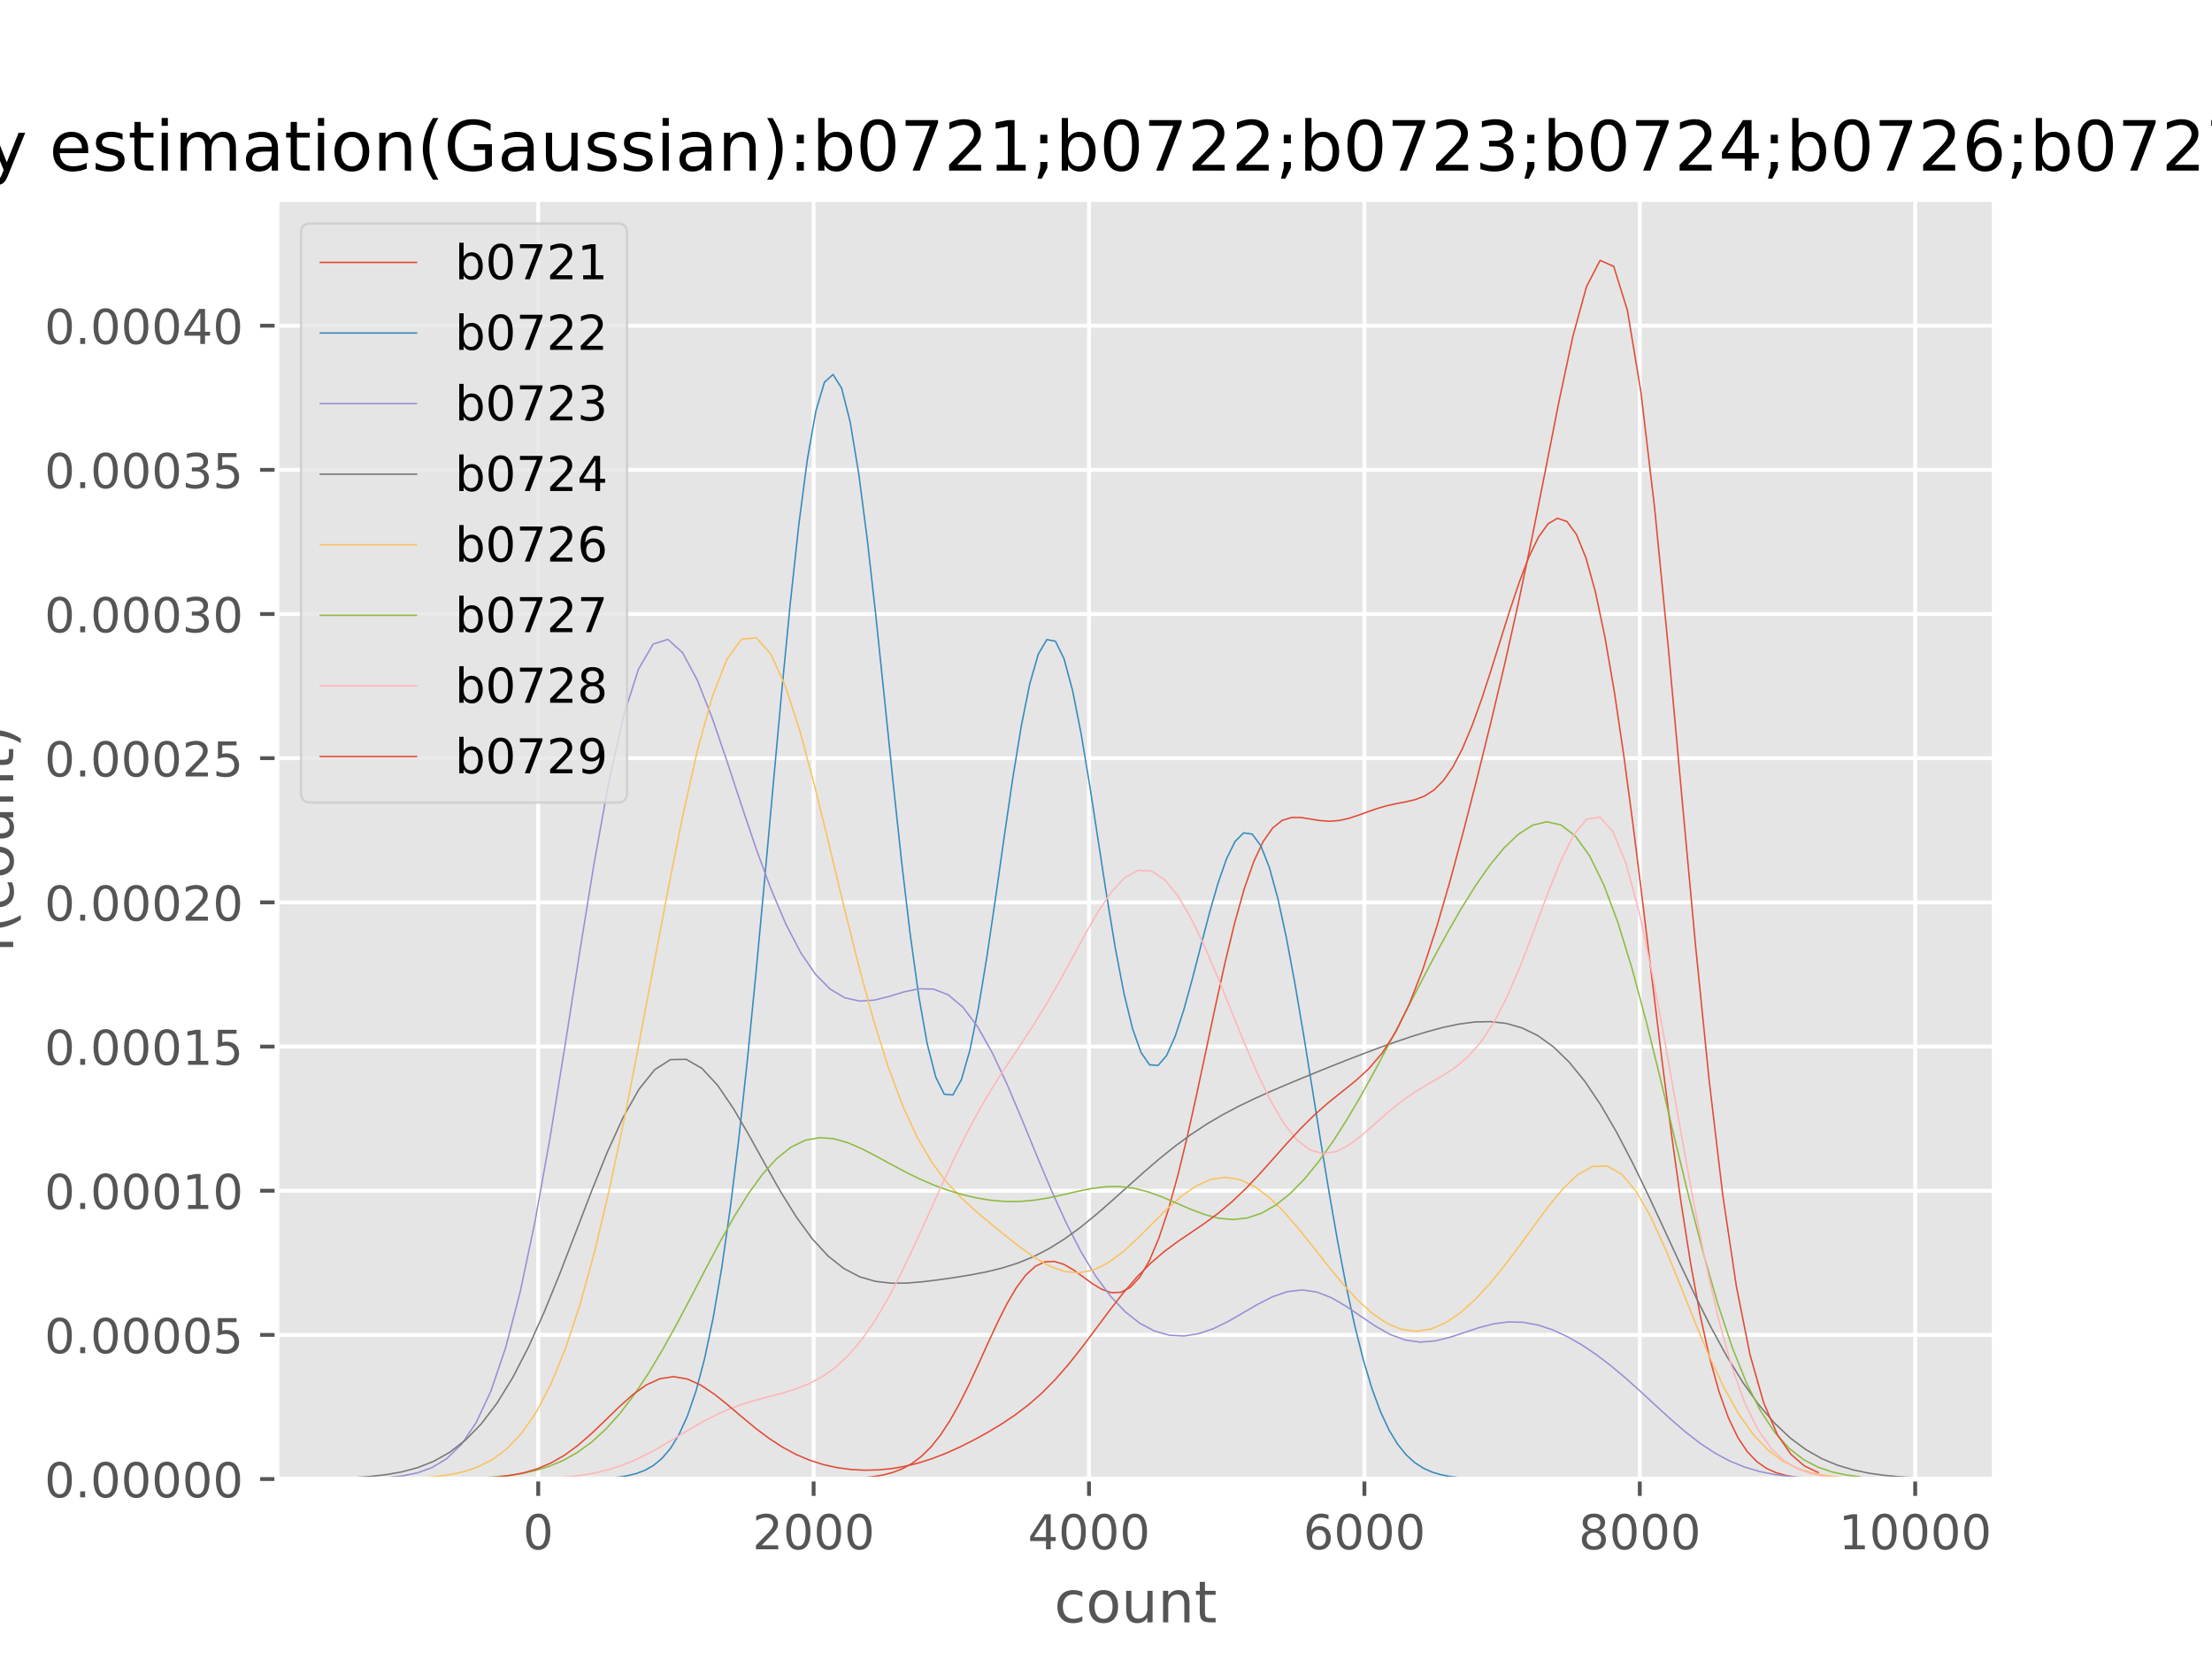 <?xml version="1.0" encoding="utf-8" standalone="no"?>
<!DOCTYPE svg PUBLIC "-//W3C//DTD SVG 1.1//EN"
  "http://www.w3.org/Graphics/SVG/1.1/DTD/svg11.dtd">
<!-- Created with matplotlib (http://matplotlib.org/) -->
<svg height="345pt" version="1.1" viewBox="0 0 460 345" width="460pt" xmlns="http://www.w3.org/2000/svg" xmlns:xlink="http://www.w3.org/1999/xlink">
 <defs>
  <style type="text/css">
*{stroke-linecap:butt;stroke-linejoin:round;}
  </style>
 </defs>
 <g id="figure_1">
  <g id="patch_1">
   <path d="M 0 345.6 
L 460.8 345.6 
L 460.8 0 
L 0 0 
z
" style="fill:#ffffff;"/>
  </g>
  <g id="axes_1">
   <g id="patch_2">
    <path d="M 57.6 307.584 
L 414.72 307.584 
L 414.72 41.472 
L 57.6 41.472 
z
" style="fill:#e5e5e5;"/>
   </g>
   <g id="matplotlib.axis_1">
    <g id="xtick_1">
     <g id="line2d_1">
      <path clip-path="url(#p535e166a46)" d="M 111.928 307.584 
L 111.928 41.472 
" style="fill:none;stroke:#ffffff;stroke-linecap:square;stroke-width:0.8;"/>
     </g>
     <g id="line2d_2">
      <defs>
       <path d="M 0 0 
L 0 3.5 
" id="m0741ffafef" style="stroke:#555555;stroke-width:0.8;"/>
      </defs>
      <g>
       <use style="fill:#555555;stroke:#555555;stroke-width:0.8;" x="111.928" xlink:href="#m0741ffafef" y="307.584"/>
      </g>
     </g>
     <g id="text_1">
      <!-- 0 -->
      <defs>
       <path d="M 31.781 66.406 
Q 24.172 66.406 20.328 58.906 
Q 16.5 51.422 16.5 36.375 
Q 16.5 21.391 20.328 13.891 
Q 24.172 6.391 31.781 6.391 
Q 39.453 6.391 43.281 13.891 
Q 47.125 21.391 47.125 36.375 
Q 47.125 51.422 43.281 58.906 
Q 39.453 66.406 31.781 66.406 
z
M 31.781 74.219 
Q 44.047 74.219 50.516 64.516 
Q 56.984 54.828 56.984 36.375 
Q 56.984 17.969 50.516 8.266 
Q 44.047 -1.422 31.781 -1.422 
Q 19.531 -1.422 13.062 8.266 
Q 6.594 17.969 6.594 36.375 
Q 6.594 54.828 13.062 64.516 
Q 19.531 74.219 31.781 74.219 
z
" id="DejaVuSans-30"/>
      </defs>
      <g style="fill:#555555;" transform="translate(108.747 322.182)scale(0.1 -0.1)">
       <use xlink:href="#DejaVuSans-30"/>
      </g>
     </g>
    </g>
    <g id="xtick_2">
     <g id="line2d_3">
      <path clip-path="url(#p535e166a46)" d="M 169.198 307.584 
L 169.198 41.472 
" style="fill:none;stroke:#ffffff;stroke-linecap:square;stroke-width:0.8;"/>
     </g>
     <g id="line2d_4">
      <g>
       <use style="fill:#555555;stroke:#555555;stroke-width:0.8;" x="169.198" xlink:href="#m0741ffafef" y="307.584"/>
      </g>
     </g>
     <g id="text_2">
      <!-- 2000 -->
      <defs>
       <path d="M 19.188 8.297 
L 53.609 8.297 
L 53.609 0 
L 7.328 0 
L 7.328 8.297 
Q 12.938 14.109 22.625 23.891 
Q 32.328 33.688 34.812 36.531 
Q 39.547 41.844 41.422 45.531 
Q 43.312 49.219 43.312 52.781 
Q 43.312 58.594 39.234 62.25 
Q 35.156 65.922 28.609 65.922 
Q 23.969 65.922 18.812 64.312 
Q 13.672 62.703 7.812 59.422 
L 7.812 69.391 
Q 13.766 71.781 18.938 73 
Q 24.125 74.219 28.422 74.219 
Q 39.75 74.219 46.484 68.547 
Q 53.219 62.891 53.219 53.422 
Q 53.219 48.922 51.531 44.891 
Q 49.859 40.875 45.406 35.406 
Q 44.188 33.984 37.641 27.219 
Q 31.109 20.453 19.188 8.297 
z
" id="DejaVuSans-32"/>
      </defs>
      <g style="fill:#555555;" transform="translate(156.473 322.182)scale(0.1 -0.1)">
       <use xlink:href="#DejaVuSans-32"/>
       <use x="63.623" xlink:href="#DejaVuSans-30"/>
       <use x="127.246" xlink:href="#DejaVuSans-30"/>
       <use x="190.869" xlink:href="#DejaVuSans-30"/>
      </g>
     </g>
    </g>
    <g id="xtick_3">
     <g id="line2d_5">
      <path clip-path="url(#p535e166a46)" d="M 226.467 307.584 
L 226.467 41.472 
" style="fill:none;stroke:#ffffff;stroke-linecap:square;stroke-width:0.8;"/>
     </g>
     <g id="line2d_6">
      <g>
       <use style="fill:#555555;stroke:#555555;stroke-width:0.8;" x="226.467" xlink:href="#m0741ffafef" y="307.584"/>
      </g>
     </g>
     <g id="text_3">
      <!-- 4000 -->
      <defs>
       <path d="M 37.797 64.312 
L 12.891 25.391 
L 37.797 25.391 
z
M 35.203 72.906 
L 47.609 72.906 
L 47.609 25.391 
L 58.016 25.391 
L 58.016 17.188 
L 47.609 17.188 
L 47.609 0 
L 37.797 0 
L 37.797 17.188 
L 4.891 17.188 
L 4.891 26.703 
z
" id="DejaVuSans-34"/>
      </defs>
      <g style="fill:#555555;" transform="translate(213.742 322.182)scale(0.1 -0.1)">
       <use xlink:href="#DejaVuSans-34"/>
       <use x="63.623" xlink:href="#DejaVuSans-30"/>
       <use x="127.246" xlink:href="#DejaVuSans-30"/>
       <use x="190.869" xlink:href="#DejaVuSans-30"/>
      </g>
     </g>
    </g>
    <g id="xtick_4">
     <g id="line2d_7">
      <path clip-path="url(#p535e166a46)" d="M 283.737 307.584 
L 283.737 41.472 
" style="fill:none;stroke:#ffffff;stroke-linecap:square;stroke-width:0.8;"/>
     </g>
     <g id="line2d_8">
      <g>
       <use style="fill:#555555;stroke:#555555;stroke-width:0.8;" x="283.737" xlink:href="#m0741ffafef" y="307.584"/>
      </g>
     </g>
     <g id="text_4">
      <!-- 6000 -->
      <defs>
       <path d="M 33.016 40.375 
Q 26.375 40.375 22.484 35.828 
Q 18.609 31.297 18.609 23.391 
Q 18.609 15.531 22.484 10.953 
Q 26.375 6.391 33.016 6.391 
Q 39.656 6.391 43.531 10.953 
Q 47.406 15.531 47.406 23.391 
Q 47.406 31.297 43.531 35.828 
Q 39.656 40.375 33.016 40.375 
z
M 52.594 71.297 
L 52.594 62.312 
Q 48.875 64.062 45.094 64.984 
Q 41.312 65.922 37.594 65.922 
Q 27.828 65.922 22.672 59.328 
Q 17.531 52.734 16.797 39.406 
Q 19.672 43.656 24.016 45.922 
Q 28.375 48.188 33.594 48.188 
Q 44.578 48.188 50.953 41.516 
Q 57.328 34.859 57.328 23.391 
Q 57.328 12.156 50.688 5.359 
Q 44.047 -1.422 33.016 -1.422 
Q 20.359 -1.422 13.672 8.266 
Q 6.984 17.969 6.984 36.375 
Q 6.984 53.656 15.188 63.938 
Q 23.391 74.219 37.203 74.219 
Q 40.922 74.219 44.703 73.484 
Q 48.484 72.75 52.594 71.297 
z
" id="DejaVuSans-36"/>
      </defs>
      <g style="fill:#555555;" transform="translate(271.012 322.182)scale(0.1 -0.1)">
       <use xlink:href="#DejaVuSans-36"/>
       <use x="63.623" xlink:href="#DejaVuSans-30"/>
       <use x="127.246" xlink:href="#DejaVuSans-30"/>
       <use x="190.869" xlink:href="#DejaVuSans-30"/>
      </g>
     </g>
    </g>
    <g id="xtick_5">
     <g id="line2d_9">
      <path clip-path="url(#p535e166a46)" d="M 341.006 307.584 
L 341.006 41.472 
" style="fill:none;stroke:#ffffff;stroke-linecap:square;stroke-width:0.8;"/>
     </g>
     <g id="line2d_10">
      <g>
       <use style="fill:#555555;stroke:#555555;stroke-width:0.8;" x="341.006" xlink:href="#m0741ffafef" y="307.584"/>
      </g>
     </g>
     <g id="text_5">
      <!-- 8000 -->
      <defs>
       <path d="M 31.781 34.625 
Q 24.75 34.625 20.719 30.859 
Q 16.703 27.094 16.703 20.516 
Q 16.703 13.922 20.719 10.156 
Q 24.75 6.391 31.781 6.391 
Q 38.812 6.391 42.859 10.172 
Q 46.922 13.969 46.922 20.516 
Q 46.922 27.094 42.891 30.859 
Q 38.875 34.625 31.781 34.625 
z
M 21.922 38.812 
Q 15.578 40.375 12.031 44.719 
Q 8.5 49.078 8.5 55.328 
Q 8.5 64.062 14.719 69.141 
Q 20.953 74.219 31.781 74.219 
Q 42.672 74.219 48.875 69.141 
Q 55.078 64.062 55.078 55.328 
Q 55.078 49.078 51.531 44.719 
Q 48 40.375 41.703 38.812 
Q 48.828 37.156 52.797 32.312 
Q 56.781 27.484 56.781 20.516 
Q 56.781 9.906 50.312 4.234 
Q 43.844 -1.422 31.781 -1.422 
Q 19.734 -1.422 13.25 4.234 
Q 6.781 9.906 6.781 20.516 
Q 6.781 27.484 10.781 32.312 
Q 14.797 37.156 21.922 38.812 
z
M 18.312 54.391 
Q 18.312 48.734 21.844 45.562 
Q 25.391 42.391 31.781 42.391 
Q 38.141 42.391 41.719 45.562 
Q 45.312 48.734 45.312 54.391 
Q 45.312 60.062 41.719 63.234 
Q 38.141 66.406 31.781 66.406 
Q 25.391 66.406 21.844 63.234 
Q 18.312 60.062 18.312 54.391 
z
" id="DejaVuSans-38"/>
      </defs>
      <g style="fill:#555555;" transform="translate(328.281 322.182)scale(0.1 -0.1)">
       <use xlink:href="#DejaVuSans-38"/>
       <use x="63.623" xlink:href="#DejaVuSans-30"/>
       <use x="127.246" xlink:href="#DejaVuSans-30"/>
       <use x="190.869" xlink:href="#DejaVuSans-30"/>
      </g>
     </g>
    </g>
    <g id="xtick_6">
     <g id="line2d_11">
      <path clip-path="url(#p535e166a46)" d="M 398.276 307.584 
L 398.276 41.472 
" style="fill:none;stroke:#ffffff;stroke-linecap:square;stroke-width:0.8;"/>
     </g>
     <g id="line2d_12">
      <g>
       <use style="fill:#555555;stroke:#555555;stroke-width:0.8;" x="398.276" xlink:href="#m0741ffafef" y="307.584"/>
      </g>
     </g>
     <g id="text_6">
      <!-- 10000 -->
      <defs>
       <path d="M 12.406 8.297 
L 28.516 8.297 
L 28.516 63.922 
L 10.984 60.406 
L 10.984 69.391 
L 28.422 72.906 
L 38.281 72.906 
L 38.281 8.297 
L 54.391 8.297 
L 54.391 0 
L 12.406 0 
z
" id="DejaVuSans-31"/>
      </defs>
      <g style="fill:#555555;" transform="translate(382.37 322.182)scale(0.1 -0.1)">
       <use xlink:href="#DejaVuSans-31"/>
       <use x="63.623" xlink:href="#DejaVuSans-30"/>
       <use x="127.246" xlink:href="#DejaVuSans-30"/>
       <use x="190.869" xlink:href="#DejaVuSans-30"/>
       <use x="254.492" xlink:href="#DejaVuSans-30"/>
      </g>
     </g>
    </g>
    <g id="text_7">
     <!-- count -->
     <defs>
      <path d="M 48.781 52.594 
L 48.781 44.188 
Q 44.969 46.297 41.141 47.344 
Q 37.312 48.391 33.406 48.391 
Q 24.656 48.391 19.812 42.844 
Q 14.984 37.312 14.984 27.297 
Q 14.984 17.281 19.812 11.734 
Q 24.656 6.203 33.406 6.203 
Q 37.312 6.203 41.141 7.25 
Q 44.969 8.297 48.781 10.406 
L 48.781 2.094 
Q 45.016 0.344 40.984 -0.531 
Q 36.969 -1.422 32.422 -1.422 
Q 20.062 -1.422 12.781 6.344 
Q 5.516 14.109 5.516 27.297 
Q 5.516 40.672 12.859 48.328 
Q 20.219 56 33.016 56 
Q 37.156 56 41.109 55.141 
Q 45.062 54.297 48.781 52.594 
z
" id="DejaVuSans-63"/>
      <path d="M 30.609 48.391 
Q 23.391 48.391 19.188 42.75 
Q 14.984 37.109 14.984 27.297 
Q 14.984 17.484 19.156 11.844 
Q 23.344 6.203 30.609 6.203 
Q 37.797 6.203 41.984 11.859 
Q 46.188 17.531 46.188 27.297 
Q 46.188 37.016 41.984 42.703 
Q 37.797 48.391 30.609 48.391 
z
M 30.609 56 
Q 42.328 56 49.016 48.375 
Q 55.719 40.766 55.719 27.297 
Q 55.719 13.875 49.016 6.219 
Q 42.328 -1.422 30.609 -1.422 
Q 18.844 -1.422 12.172 6.219 
Q 5.516 13.875 5.516 27.297 
Q 5.516 40.766 12.172 48.375 
Q 18.844 56 30.609 56 
z
" id="DejaVuSans-6f"/>
      <path d="M 8.5 21.578 
L 8.5 54.688 
L 17.484 54.688 
L 17.484 21.922 
Q 17.484 14.156 20.5 10.266 
Q 23.531 6.391 29.594 6.391 
Q 36.859 6.391 41.078 11.031 
Q 45.312 15.672 45.312 23.688 
L 45.312 54.688 
L 54.297 54.688 
L 54.297 0 
L 45.312 0 
L 45.312 8.406 
Q 42.047 3.422 37.719 1 
Q 33.406 -1.422 27.688 -1.422 
Q 18.266 -1.422 13.375 4.438 
Q 8.5 10.297 8.5 21.578 
z
M 31.109 56 
z
" id="DejaVuSans-75"/>
      <path d="M 54.891 33.016 
L 54.891 0 
L 45.906 0 
L 45.906 32.719 
Q 45.906 40.484 42.875 44.328 
Q 39.844 48.188 33.797 48.188 
Q 26.516 48.188 22.312 43.547 
Q 18.109 38.922 18.109 30.906 
L 18.109 0 
L 9.078 0 
L 9.078 54.688 
L 18.109 54.688 
L 18.109 46.188 
Q 21.344 51.125 25.703 53.562 
Q 30.078 56 35.797 56 
Q 45.219 56 50.047 50.172 
Q 54.891 44.344 54.891 33.016 
z
" id="DejaVuSans-6e"/>
      <path d="M 18.312 70.219 
L 18.312 54.688 
L 36.812 54.688 
L 36.812 47.703 
L 18.312 47.703 
L 18.312 18.016 
Q 18.312 11.328 20.141 9.422 
Q 21.969 7.516 27.594 7.516 
L 36.812 7.516 
L 36.812 0 
L 27.594 0 
Q 17.188 0 13.234 3.875 
Q 9.281 7.766 9.281 18.016 
L 9.281 47.703 
L 2.688 47.703 
L 2.688 54.688 
L 9.281 54.688 
L 9.281 70.219 
z
" id="DejaVuSans-74"/>
     </defs>
     <g style="fill:#555555;" transform="translate(219.232 337.38)scale(0.12 -0.12)">
      <use xlink:href="#DejaVuSans-63"/>
      <use x="54.98" xlink:href="#DejaVuSans-6f"/>
      <use x="116.162" xlink:href="#DejaVuSans-75"/>
      <use x="179.541" xlink:href="#DejaVuSans-6e"/>
      <use x="242.92" xlink:href="#DejaVuSans-74"/>
     </g>
    </g>
   </g>
   <g id="matplotlib.axis_2">
    <g id="ytick_1">
     <g id="line2d_13">
      <path clip-path="url(#p535e166a46)" d="M 57.6 307.584 
L 414.72 307.584 
" style="fill:none;stroke:#ffffff;stroke-linecap:square;stroke-width:0.8;"/>
     </g>
     <g id="line2d_14">
      <defs>
       <path d="M 0 0 
L -3.5 0 
" id="m0512809eb5" style="stroke:#555555;stroke-width:0.8;"/>
      </defs>
      <g>
       <use style="fill:#555555;stroke:#555555;stroke-width:0.8;" x="57.6" xlink:href="#m0512809eb5" y="307.584"/>
      </g>
     </g>
     <g id="text_8">
      <!-- 0.00000 -->
      <defs>
       <path d="M 10.688 12.406 
L 21 12.406 
L 21 0 
L 10.688 0 
z
" id="DejaVuSans-2e"/>
      </defs>
      <g style="fill:#555555;" transform="translate(9.247 311.383)scale(0.1 -0.1)">
       <use xlink:href="#DejaVuSans-30"/>
       <use x="63.623" xlink:href="#DejaVuSans-2e"/>
       <use x="95.41" xlink:href="#DejaVuSans-30"/>
       <use x="159.033" xlink:href="#DejaVuSans-30"/>
       <use x="222.656" xlink:href="#DejaVuSans-30"/>
       <use x="286.279" xlink:href="#DejaVuSans-30"/>
       <use x="349.902" xlink:href="#DejaVuSans-30"/>
      </g>
     </g>
    </g>
    <g id="ytick_2">
     <g id="line2d_15">
      <path clip-path="url(#p535e166a46)" d="M 57.6 277.602 
L 414.72 277.602 
" style="fill:none;stroke:#ffffff;stroke-linecap:square;stroke-width:0.8;"/>
     </g>
     <g id="line2d_16">
      <g>
       <use style="fill:#555555;stroke:#555555;stroke-width:0.8;" x="57.6" xlink:href="#m0512809eb5" y="277.602"/>
      </g>
     </g>
     <g id="text_9">
      <!-- 0.00005 -->
      <defs>
       <path d="M 10.797 72.906 
L 49.516 72.906 
L 49.516 64.594 
L 19.828 64.594 
L 19.828 46.734 
Q 21.969 47.469 24.109 47.828 
Q 26.266 48.188 28.422 48.188 
Q 40.625 48.188 47.75 41.5 
Q 54.891 34.812 54.891 23.391 
Q 54.891 11.625 47.562 5.094 
Q 40.234 -1.422 26.906 -1.422 
Q 22.312 -1.422 17.547 -0.641 
Q 12.797 0.141 7.719 1.703 
L 7.719 11.625 
Q 12.109 9.234 16.797 8.062 
Q 21.484 6.891 26.703 6.891 
Q 35.156 6.891 40.078 11.328 
Q 45.016 15.766 45.016 23.391 
Q 45.016 31 40.078 35.438 
Q 35.156 39.891 26.703 39.891 
Q 22.75 39.891 18.812 39.016 
Q 14.891 38.141 10.797 36.281 
z
" id="DejaVuSans-35"/>
      </defs>
      <g style="fill:#555555;" transform="translate(9.247 281.401)scale(0.1 -0.1)">
       <use xlink:href="#DejaVuSans-30"/>
       <use x="63.623" xlink:href="#DejaVuSans-2e"/>
       <use x="95.41" xlink:href="#DejaVuSans-30"/>
       <use x="159.033" xlink:href="#DejaVuSans-30"/>
       <use x="222.656" xlink:href="#DejaVuSans-30"/>
       <use x="286.279" xlink:href="#DejaVuSans-30"/>
       <use x="349.902" xlink:href="#DejaVuSans-35"/>
      </g>
     </g>
    </g>
    <g id="ytick_3">
     <g id="line2d_17">
      <path clip-path="url(#p535e166a46)" d="M 57.6 247.62 
L 414.72 247.62 
" style="fill:none;stroke:#ffffff;stroke-linecap:square;stroke-width:0.8;"/>
     </g>
     <g id="line2d_18">
      <g>
       <use style="fill:#555555;stroke:#555555;stroke-width:0.8;" x="57.6" xlink:href="#m0512809eb5" y="247.62"/>
      </g>
     </g>
     <g id="text_10">
      <!-- 0.00010 -->
      <g style="fill:#555555;" transform="translate(9.247 251.419)scale(0.1 -0.1)">
       <use xlink:href="#DejaVuSans-30"/>
       <use x="63.623" xlink:href="#DejaVuSans-2e"/>
       <use x="95.41" xlink:href="#DejaVuSans-30"/>
       <use x="159.033" xlink:href="#DejaVuSans-30"/>
       <use x="222.656" xlink:href="#DejaVuSans-30"/>
       <use x="286.279" xlink:href="#DejaVuSans-31"/>
       <use x="349.902" xlink:href="#DejaVuSans-30"/>
      </g>
     </g>
    </g>
    <g id="ytick_4">
     <g id="line2d_19">
      <path clip-path="url(#p535e166a46)" d="M 57.6 217.638 
L 414.72 217.638 
" style="fill:none;stroke:#ffffff;stroke-linecap:square;stroke-width:0.8;"/>
     </g>
     <g id="line2d_20">
      <g>
       <use style="fill:#555555;stroke:#555555;stroke-width:0.8;" x="57.6" xlink:href="#m0512809eb5" y="217.638"/>
      </g>
     </g>
     <g id="text_11">
      <!-- 0.00015 -->
      <g style="fill:#555555;" transform="translate(9.247 221.437)scale(0.1 -0.1)">
       <use xlink:href="#DejaVuSans-30"/>
       <use x="63.623" xlink:href="#DejaVuSans-2e"/>
       <use x="95.41" xlink:href="#DejaVuSans-30"/>
       <use x="159.033" xlink:href="#DejaVuSans-30"/>
       <use x="222.656" xlink:href="#DejaVuSans-30"/>
       <use x="286.279" xlink:href="#DejaVuSans-31"/>
       <use x="349.902" xlink:href="#DejaVuSans-35"/>
      </g>
     </g>
    </g>
    <g id="ytick_5">
     <g id="line2d_21">
      <path clip-path="url(#p535e166a46)" d="M 57.6 187.655 
L 414.72 187.655 
" style="fill:none;stroke:#ffffff;stroke-linecap:square;stroke-width:0.8;"/>
     </g>
     <g id="line2d_22">
      <g>
       <use style="fill:#555555;stroke:#555555;stroke-width:0.8;" x="57.6" xlink:href="#m0512809eb5" y="187.655"/>
      </g>
     </g>
     <g id="text_12">
      <!-- 0.00020 -->
      <g style="fill:#555555;" transform="translate(9.247 191.455)scale(0.1 -0.1)">
       <use xlink:href="#DejaVuSans-30"/>
       <use x="63.623" xlink:href="#DejaVuSans-2e"/>
       <use x="95.41" xlink:href="#DejaVuSans-30"/>
       <use x="159.033" xlink:href="#DejaVuSans-30"/>
       <use x="222.656" xlink:href="#DejaVuSans-30"/>
       <use x="286.279" xlink:href="#DejaVuSans-32"/>
       <use x="349.902" xlink:href="#DejaVuSans-30"/>
      </g>
     </g>
    </g>
    <g id="ytick_6">
     <g id="line2d_23">
      <path clip-path="url(#p535e166a46)" d="M 57.6 157.673 
L 414.72 157.673 
" style="fill:none;stroke:#ffffff;stroke-linecap:square;stroke-width:0.8;"/>
     </g>
     <g id="line2d_24">
      <g>
       <use style="fill:#555555;stroke:#555555;stroke-width:0.8;" x="57.6" xlink:href="#m0512809eb5" y="157.673"/>
      </g>
     </g>
     <g id="text_13">
      <!-- 0.00025 -->
      <g style="fill:#555555;" transform="translate(9.247 161.472)scale(0.1 -0.1)">
       <use xlink:href="#DejaVuSans-30"/>
       <use x="63.623" xlink:href="#DejaVuSans-2e"/>
       <use x="95.41" xlink:href="#DejaVuSans-30"/>
       <use x="159.033" xlink:href="#DejaVuSans-30"/>
       <use x="222.656" xlink:href="#DejaVuSans-30"/>
       <use x="286.279" xlink:href="#DejaVuSans-32"/>
       <use x="349.902" xlink:href="#DejaVuSans-35"/>
      </g>
     </g>
    </g>
    <g id="ytick_7">
     <g id="line2d_25">
      <path clip-path="url(#p535e166a46)" d="M 57.6 127.691 
L 414.72 127.691 
" style="fill:none;stroke:#ffffff;stroke-linecap:square;stroke-width:0.8;"/>
     </g>
     <g id="line2d_26">
      <g>
       <use style="fill:#555555;stroke:#555555;stroke-width:0.8;" x="57.6" xlink:href="#m0512809eb5" y="127.691"/>
      </g>
     </g>
     <g id="text_14">
      <!-- 0.00030 -->
      <defs>
       <path d="M 40.578 39.312 
Q 47.656 37.797 51.625 33 
Q 55.609 28.219 55.609 21.188 
Q 55.609 10.406 48.188 4.484 
Q 40.766 -1.422 27.094 -1.422 
Q 22.516 -1.422 17.656 -0.516 
Q 12.797 0.391 7.625 2.203 
L 7.625 11.719 
Q 11.719 9.328 16.594 8.109 
Q 21.484 6.891 26.812 6.891 
Q 36.078 6.891 40.938 10.547 
Q 45.797 14.203 45.797 21.188 
Q 45.797 27.641 41.281 31.266 
Q 36.766 34.906 28.719 34.906 
L 20.219 34.906 
L 20.219 43.016 
L 29.109 43.016 
Q 36.375 43.016 40.234 45.922 
Q 44.094 48.828 44.094 54.297 
Q 44.094 59.906 40.109 62.906 
Q 36.141 65.922 28.719 65.922 
Q 24.656 65.922 20.016 65.031 
Q 15.375 64.156 9.812 62.312 
L 9.812 71.094 
Q 15.438 72.656 20.344 73.438 
Q 25.25 74.219 29.594 74.219 
Q 40.828 74.219 47.359 69.109 
Q 53.906 64.016 53.906 55.328 
Q 53.906 49.266 50.438 45.094 
Q 46.969 40.922 40.578 39.312 
z
" id="DejaVuSans-33"/>
      </defs>
      <g style="fill:#555555;" transform="translate(9.247 131.49)scale(0.1 -0.1)">
       <use xlink:href="#DejaVuSans-30"/>
       <use x="63.623" xlink:href="#DejaVuSans-2e"/>
       <use x="95.41" xlink:href="#DejaVuSans-30"/>
       <use x="159.033" xlink:href="#DejaVuSans-30"/>
       <use x="222.656" xlink:href="#DejaVuSans-30"/>
       <use x="286.279" xlink:href="#DejaVuSans-33"/>
       <use x="349.902" xlink:href="#DejaVuSans-30"/>
      </g>
     </g>
    </g>
    <g id="ytick_8">
     <g id="line2d_27">
      <path clip-path="url(#p535e166a46)" d="M 57.6 97.709 
L 414.72 97.709 
" style="fill:none;stroke:#ffffff;stroke-linecap:square;stroke-width:0.8;"/>
     </g>
     <g id="line2d_28">
      <g>
       <use style="fill:#555555;stroke:#555555;stroke-width:0.8;" x="57.6" xlink:href="#m0512809eb5" y="97.709"/>
      </g>
     </g>
     <g id="text_15">
      <!-- 0.00035 -->
      <g style="fill:#555555;" transform="translate(9.247 101.508)scale(0.1 -0.1)">
       <use xlink:href="#DejaVuSans-30"/>
       <use x="63.623" xlink:href="#DejaVuSans-2e"/>
       <use x="95.41" xlink:href="#DejaVuSans-30"/>
       <use x="159.033" xlink:href="#DejaVuSans-30"/>
       <use x="222.656" xlink:href="#DejaVuSans-30"/>
       <use x="286.279" xlink:href="#DejaVuSans-33"/>
       <use x="349.902" xlink:href="#DejaVuSans-35"/>
      </g>
     </g>
    </g>
    <g id="ytick_9">
     <g id="line2d_29">
      <path clip-path="url(#p535e166a46)" d="M 57.6 67.727 
L 414.72 67.727 
" style="fill:none;stroke:#ffffff;stroke-linecap:square;stroke-width:0.8;"/>
     </g>
     <g id="line2d_30">
      <g>
       <use style="fill:#555555;stroke:#555555;stroke-width:0.8;" x="57.6" xlink:href="#m0512809eb5" y="67.727"/>
      </g>
     </g>
     <g id="text_16">
      <!-- 0.00040 -->
      <g style="fill:#555555;" transform="translate(9.247 71.526)scale(0.1 -0.1)">
       <use xlink:href="#DejaVuSans-30"/>
       <use x="63.623" xlink:href="#DejaVuSans-2e"/>
       <use x="95.41" xlink:href="#DejaVuSans-30"/>
       <use x="159.033" xlink:href="#DejaVuSans-30"/>
       <use x="222.656" xlink:href="#DejaVuSans-30"/>
       <use x="286.279" xlink:href="#DejaVuSans-34"/>
       <use x="349.902" xlink:href="#DejaVuSans-30"/>
      </g>
     </g>
    </g>
    <g id="text_17">
     <!-- f(count) -->
     <defs>
      <path d="M 37.109 75.984 
L 37.109 68.5 
L 28.516 68.5 
Q 23.688 68.5 21.797 66.547 
Q 19.922 64.594 19.922 59.516 
L 19.922 54.688 
L 34.719 54.688 
L 34.719 47.703 
L 19.922 47.703 
L 19.922 0 
L 10.891 0 
L 10.891 47.703 
L 2.297 47.703 
L 2.297 54.688 
L 10.891 54.688 
L 10.891 58.5 
Q 10.891 67.625 15.141 71.797 
Q 19.391 75.984 28.609 75.984 
z
" id="DejaVuSans-66"/>
      <path d="M 31 75.875 
Q 24.469 64.656 21.281 53.656 
Q 18.109 42.672 18.109 31.391 
Q 18.109 20.125 21.312 9.062 
Q 24.516 -2 31 -13.188 
L 23.188 -13.188 
Q 15.875 -1.703 12.234 9.375 
Q 8.594 20.453 8.594 31.391 
Q 8.594 42.281 12.203 53.312 
Q 15.828 64.359 23.188 75.875 
z
" id="DejaVuSans-28"/>
      <path d="M 8.016 75.875 
L 15.828 75.875 
Q 23.141 64.359 26.781 53.312 
Q 30.422 42.281 30.422 31.391 
Q 30.422 20.453 26.781 9.375 
Q 23.141 -1.703 15.828 -13.188 
L 8.016 -13.188 
Q 14.5 -2 17.703 9.062 
Q 20.906 20.125 20.906 31.391 
Q 20.906 42.672 17.703 53.656 
Q 14.5 64.656 8.016 75.875 
z
" id="DejaVuSans-29"/>
     </defs>
     <g style="fill:#555555;" transform="translate(2.751 198.25)rotate(-90)scale(0.12 -0.12)">
      <use xlink:href="#DejaVuSans-66"/>
      <use x="35.205" xlink:href="#DejaVuSans-28"/>
      <use x="74.219" xlink:href="#DejaVuSans-63"/>
      <use x="129.199" xlink:href="#DejaVuSans-6f"/>
      <use x="190.381" xlink:href="#DejaVuSans-75"/>
      <use x="253.76" xlink:href="#DejaVuSans-6e"/>
      <use x="317.139" xlink:href="#DejaVuSans-74"/>
      <use x="356.348" xlink:href="#DejaVuSans-29"/>
     </g>
    </g>
   </g>
   <g id="line2d_31">
    <path clip-path="url(#p535e166a46)" d="M 177.792 307.41 
L 179.767 307.277 
L 181.741 307.06 
L 183.715 306.717 
L 185.69 306.196 
L 187.664 305.43 
L 189.638 304.345 
L 191.612 302.864 
L 193.587 300.916 
L 195.561 298.45 
L 197.535 295.444 
L 199.509 291.926 
L 201.484 287.973 
L 203.458 283.721 
L 205.432 279.355 
L 207.406 275.092 
L 209.381 271.164 
L 211.355 267.788 
L 213.329 265.141 
L 215.303 263.336 
L 217.278 262.408 
L 219.252 262.313 
L 221.226 262.928 
L 223.201 264.064 
L 225.175 265.486 
L 227.149 266.932 
L 229.123 268.129 
L 231.098 268.815 
L 233.072 268.75 
L 235.046 267.729 
L 237.02 265.589 
L 238.995 262.217 
L 240.969 257.56 
L 242.943 251.633 
L 244.917 244.525 
L 246.892 236.412 
L 248.866 227.549 
L 250.84 218.271 
L 252.814 208.964 
L 254.789 200.043 
L 256.763 191.904 
L 258.737 184.883 
L 260.712 179.212 
L 262.686 174.993 
L 264.66 172.183 
L 266.634 170.609 
L 268.609 169.995 
L 270.583 170.012 
L 272.557 170.325 
L 274.531 170.649 
L 276.506 170.784 
L 278.48 170.631 
L 280.454 170.193 
L 282.428 169.551 
L 284.403 168.825 
L 286.377 168.138 
L 288.351 167.571 
L 290.326 167.134 
L 292.3 166.757 
L 294.274 166.293 
L 296.248 165.54 
L 298.223 164.273 
L 300.197 162.288 
L 302.171 159.431 
L 304.145 155.636 
L 306.12 150.931 
L 308.094 145.446 
L 310.068 139.401 
L 312.042 133.08 
L 314.017 126.81 
L 315.991 120.933 
L 317.965 115.786 
L 319.939 111.688 
L 321.914 108.93 
L 323.888 107.775 
L 325.862 108.452 
L 327.837 111.154 
L 329.811 116.027 
L 331.785 123.15 
L 333.759 132.511 
L 335.734 143.988 
L 337.708 157.334 
L 339.682 172.168 
L 341.656 188.001 
L 343.631 204.263 
L 345.605 220.36 
L 347.579 235.725 
L 349.553 249.875 
L 351.528 262.45 
L 353.502 273.238 
L 355.476 282.171 
L 357.45 289.313 
L 359.425 294.828 
L 361.399 298.939 
L 363.373 301.899 
L 365.348 303.958 
L 367.322 305.342 
L 369.296 306.24 
L 371.27 306.803 
L 373.245 307.144 
" style="fill:none;stroke:#e24a33;stroke-linecap:square;stroke-width:0.3;"/>
   </g>
   <g id="line2d_32">
    <path clip-path="url(#p535e166a46)" d="M 126.978 307.333 
L 128.757 307.158 
L 130.536 306.877 
L 132.315 306.436 
L 134.094 305.763 
L 135.873 304.758 
L 137.652 303.292 
L 139.431 301.206 
L 141.211 298.306 
L 142.99 294.373 
L 144.769 289.165 
L 146.548 282.438 
L 148.327 273.964 
L 150.106 263.559 
L 151.885 251.113 
L 153.664 236.623 
L 155.443 220.226 
L 157.222 202.214 
L 159.001 183.049 
L 160.78 163.358 
L 162.559 143.899 
L 164.338 125.525 
L 166.117 109.118 
L 167.897 95.519 
L 169.676 85.456 
L 171.455 79.473 
L 173.234 77.876 
L 175.013 80.704 
L 176.792 87.722 
L 178.571 98.44 
L 180.35 112.155 
L 182.129 128.008 
L 183.908 145.057 
L 185.687 162.339 
L 187.466 178.936 
L 189.245 194.019 
L 191.024 206.889 
L 192.803 216.998 
L 194.583 223.957 
L 196.362 227.547 
L 198.141 227.713 
L 199.92 224.566 
L 201.699 218.382 
L 203.478 209.597 
L 205.257 198.799 
L 207.036 186.704 
L 208.815 174.132 
L 210.594 161.954 
L 212.373 151.035 
L 214.152 142.17 
L 215.931 136.01 
L 217.71 133.003 
L 219.49 133.352 
L 221.269 136.991 
L 223.048 143.592 
L 224.827 152.602 
L 226.606 163.294 
L 228.385 174.844 
L 230.164 186.407 
L 231.943 197.188 
L 233.722 206.509 
L 235.501 213.848 
L 237.28 218.871 
L 239.059 221.433 
L 240.838 221.569 
L 242.617 219.476 
L 244.396 215.482 
L 246.176 210.014 
L 247.955 203.567 
L 249.734 196.671 
L 251.513 189.867 
L 253.292 183.676 
L 255.071 178.575 
L 256.85 174.975 
L 258.629 173.198 
L 260.408 173.463 
L 262.187 175.867 
L 263.966 180.386 
L 265.745 186.871 
L 267.524 195.067 
L 269.303 204.627 
L 271.082 215.143 
L 272.862 226.18 
L 274.641 237.306 
L 276.42 248.125 
L 278.199 258.304 
L 279.978 267.587 
L 281.757 275.805 
L 283.536 282.874 
L 285.315 288.786 
L 287.094 293.597 
L 288.873 297.407 
L 290.652 300.345 
L 292.431 302.551 
L 294.21 304.165 
L 295.989 305.315 
L 297.769 306.113 
L 299.548 306.652 
L 301.327 307.008 
L 303.106 307.236 
" style="fill:none;stroke:#348abd;stroke-linecap:square;stroke-width:0.3;"/>
   </g>
   <g id="line2d_33">
    <path clip-path="url(#p535e166a46)" d="M 77.553 307.433 
L 80.62 307.261 
L 83.687 306.926 
L 86.754 306.303 
L 89.821 305.201 
L 92.888 303.346 
L 95.955 300.372 
L 99.023 295.841 
L 102.09 289.276 
L 105.157 280.242 
L 108.224 268.445 
L 111.291 253.847 
L 114.358 236.764 
L 117.425 217.911 
L 120.492 198.368 
L 123.559 179.456 
L 126.626 162.547 
L 129.693 148.844 
L 132.76 139.186 
L 135.828 133.935 
L 138.895 132.967 
L 141.962 135.75 
L 145.029 141.49 
L 148.096 149.282 
L 151.163 158.24 
L 154.23 167.578 
L 157.297 176.651 
L 160.364 184.968 
L 163.431 192.184 
L 166.498 198.087 
L 169.565 202.587 
L 172.633 205.693 
L 175.7 207.5 
L 178.767 208.18 
L 181.834 207.977 
L 184.901 207.212 
L 187.968 206.277 
L 191.035 205.617 
L 194.102 205.681 
L 197.169 206.866 
L 200.236 209.445 
L 203.303 213.513 
L 206.37 218.966 
L 209.438 225.52 
L 212.505 232.767 
L 215.572 240.25 
L 218.639 247.538 
L 221.706 254.287 
L 224.773 260.265 
L 227.84 265.352 
L 230.907 269.515 
L 233.974 272.777 
L 237.041 275.189 
L 240.108 276.803 
L 243.175 277.667 
L 246.243 277.827 
L 249.31 277.337 
L 252.377 276.279 
L 255.444 274.777 
L 258.511 273.013 
L 261.578 271.221 
L 264.645 269.666 
L 267.712 268.608 
L 270.779 268.249 
L 273.846 268.688 
L 276.913 269.888 
L 279.98 271.676 
L 283.047 273.768 
L 286.115 275.832 
L 289.182 277.546 
L 292.249 278.673 
L 295.316 279.103 
L 298.383 278.866 
L 301.45 278.121 
L 304.517 277.107 
L 307.584 276.087 
L 310.651 275.296 
L 313.718 274.899 
L 316.785 274.98 
L 319.852 275.548 
L 322.92 276.568 
L 325.987 277.985 
L 329.054 279.749 
L 332.121 281.821 
L 335.188 284.17 
L 338.255 286.756 
L 341.322 289.515 
L 344.389 292.355 
L 347.456 295.158 
L 350.523 297.802 
L 353.59 300.175 
L 356.657 302.197 
L 359.725 303.833 
L 362.792 305.086 
L 365.859 305.995 
L 368.926 306.619 
L 371.993 307.026 
L 375.06 307.276 
L 378.127 307.423 
L 381.194 307.503 
" style="fill:none;stroke:#988ed5;stroke-linecap:square;stroke-width:0.3;"/>
   </g>
   <g id="line2d_34">
    <path clip-path="url(#p535e166a46)" d="M 73.833 307.26 
L 77.112 307.026 
L 80.391 306.648 
L 83.671 306.06 
L 86.95 305.17 
L 90.229 303.867 
L 93.509 302.02 
L 96.788 299.486 
L 100.067 296.124 
L 103.347 291.814 
L 106.626 286.48 
L 109.905 280.116 
L 113.185 272.807 
L 116.464 264.748 
L 119.743 256.243 
L 123.023 247.695 
L 126.302 239.573 
L 129.581 232.368 
L 132.861 226.539 
L 136.14 222.455 
L 139.42 220.352 
L 142.699 220.295 
L 145.978 222.177 
L 149.258 225.727 
L 152.537 230.548 
L 155.816 236.17 
L 159.096 242.103 
L 162.375 247.891 
L 165.654 253.161 
L 168.934 257.647 
L 172.213 261.203 
L 175.492 263.802 
L 178.772 265.51 
L 182.051 266.465 
L 185.33 266.842 
L 188.61 266.818 
L 191.889 266.549 
L 195.168 266.149 
L 198.448 265.679 
L 201.727 265.147 
L 205.006 264.519 
L 208.286 263.729 
L 211.565 262.701 
L 214.844 261.367 
L 218.124 259.681 
L 221.403 257.63 
L 224.682 255.239 
L 227.962 252.568 
L 231.241 249.706 
L 234.52 246.755 
L 237.8 243.822 
L 241.079 241 
L 244.358 238.362 
L 247.638 235.952 
L 250.917 233.786 
L 254.196 231.85 
L 257.476 230.112 
L 260.755 228.527 
L 264.034 227.052 
L 267.314 225.645 
L 270.593 224.279 
L 273.872 222.938 
L 277.152 221.616 
L 280.431 220.318 
L 283.71 219.051 
L 286.99 217.825 
L 290.269 216.652 
L 293.548 215.548 
L 296.828 214.538 
L 300.107 213.66 
L 303.386 212.967 
L 306.666 212.534 
L 309.945 212.45 
L 313.224 212.819 
L 316.504 213.752 
L 319.783 215.352 
L 323.062 217.713 
L 326.342 220.898 
L 329.621 224.935 
L 332.9 229.808 
L 336.18 235.446 
L 339.459 241.73 
L 342.739 248.494 
L 346.018 255.534 
L 349.297 262.628 
L 352.577 269.554 
L 355.856 276.106 
L 359.135 282.113 
L 362.415 287.452 
L 365.694 292.052 
L 368.973 295.895 
L 372.253 299.008 
L 375.532 301.452 
L 378.811 303.314 
L 382.091 304.688 
L 385.37 305.672 
L 388.649 306.356 
L 391.929 306.817 
L 395.208 307.117 
L 398.487 307.308 
" style="fill:none;stroke:#777777;stroke-linecap:square;stroke-width:0.3;"/>
   </g>
   <g id="line2d_35">
    <path clip-path="url(#p535e166a46)" d="M 80.989 307.52 
L 84.04 307.454 
L 87.09 307.33 
L 90.141 307.108 
L 93.192 306.725 
L 96.242 306.093 
L 99.293 305.088 
L 102.343 303.553 
L 105.394 301.293 
L 108.445 298.085 
L 111.495 293.69 
L 114.546 287.87 
L 117.596 280.417 
L 120.647 271.181 
L 123.698 260.102 
L 126.748 247.247 
L 129.799 232.83 
L 132.849 217.233 
L 135.9 201.007 
L 138.951 184.849 
L 142.001 169.566 
L 145.052 156.002 
L 148.102 144.962 
L 151.153 137.121 
L 154.203 132.942 
L 157.254 132.615 
L 160.305 136.027 
L 163.355 142.78 
L 166.406 152.241 
L 169.456 163.62 
L 172.507 176.066 
L 175.558 188.755 
L 178.608 200.967 
L 181.659 212.14 
L 184.709 221.898 
L 187.76 230.067 
L 190.811 236.658 
L 193.861 241.84 
L 196.912 245.894 
L 199.962 249.156 
L 203.013 251.946 
L 206.064 254.514 
L 209.114 256.99 
L 212.165 259.371 
L 215.215 261.537 
L 218.266 263.288 
L 221.317 264.403 
L 224.367 264.704 
L 227.418 264.096 
L 230.468 262.597 
L 233.519 260.336 
L 236.57 257.532 
L 239.62 254.466 
L 242.671 251.436 
L 245.721 248.733 
L 248.772 246.609 
L 251.822 245.26 
L 254.873 244.815 
L 257.924 245.329 
L 260.974 246.783 
L 264.025 249.088 
L 267.075 252.098 
L 270.126 255.621 
L 273.177 259.436 
L 276.227 263.314 
L 279.278 267.027 
L 282.328 270.365 
L 285.379 273.142 
L 288.43 275.212 
L 291.48 276.47 
L 294.531 276.86 
L 297.581 276.378 
L 300.632 275.064 
L 303.683 272.994 
L 306.733 270.265 
L 309.784 266.98 
L 312.834 263.251 
L 315.885 259.205 
L 318.936 255.012 
L 321.986 250.905 
L 325.037 247.199 
L 328.087 244.283 
L 331.138 242.576 
L 334.189 242.458 
L 337.239 244.183 
L 340.29 247.809 
L 343.34 253.161 
L 346.391 259.846 
L 349.442 267.318 
L 352.492 274.974 
L 355.543 282.258 
L 358.593 288.74 
L 361.644 294.161 
L 364.694 298.436 
L 367.745 301.622 
L 370.796 303.87 
L 373.846 305.373 
L 376.897 306.327 
L 379.947 306.901 
L 382.998 307.23 
" style="fill:none;stroke:#fbc15e;stroke-linecap:square;stroke-width:0.3;"/>
   </g>
   <g id="line2d_36">
    <path clip-path="url(#p535e166a46)" d="M 93.359 307.512 
L 96.324 307.451 
L 99.289 307.347 
L 102.254 307.176 
L 105.219 306.902 
L 108.184 306.482 
L 111.149 305.858 
L 114.114 304.964 
L 117.079 303.725 
L 120.044 302.064 
L 123.009 299.91 
L 125.974 297.204 
L 128.939 293.909 
L 131.904 290.018 
L 134.869 285.559 
L 137.834 280.598 
L 140.799 275.24 
L 143.764 269.624 
L 146.729 263.921 
L 149.694 258.325 
L 152.659 253.037 
L 155.624 248.258 
L 158.589 244.164 
L 161.554 240.896 
L 164.519 238.54 
L 167.484 237.115 
L 170.449 236.576 
L 173.414 236.811 
L 176.379 237.664 
L 179.344 238.951 
L 182.309 240.489 
L 185.274 242.113 
L 188.239 243.695 
L 191.204 245.15 
L 194.169 246.431 
L 197.133 247.521 
L 200.098 248.416 
L 203.063 249.111 
L 206.028 249.597 
L 208.993 249.852 
L 211.958 249.858 
L 214.923 249.611 
L 217.888 249.137 
L 220.853 248.501 
L 223.818 247.81 
L 226.783 247.196 
L 229.748 246.8 
L 232.713 246.738 
L 235.678 247.077 
L 238.643 247.819 
L 241.608 248.891 
L 244.573 250.16 
L 247.538 251.45 
L 250.503 252.571 
L 253.468 253.343 
L 256.433 253.616 
L 259.398 253.284 
L 262.363 252.283 
L 265.328 250.592 
L 268.293 248.218 
L 271.258 245.194 
L 274.223 241.566 
L 277.188 237.394 
L 280.153 232.745 
L 283.118 227.693 
L 286.083 222.322 
L 289.048 216.724 
L 292.013 210.999 
L 294.978 205.25 
L 297.943 199.588 
L 300.908 194.12 
L 303.873 188.954 
L 306.838 184.193 
L 309.803 179.947 
L 312.768 176.335 
L 315.733 173.499 
L 318.698 171.615 
L 321.663 170.89 
L 324.628 171.558 
L 327.593 173.851 
L 330.558 177.961 
L 333.523 183.998 
L 336.488 191.944 
L 339.453 201.625 
L 342.418 212.711 
L 345.383 224.732 
L 348.348 237.136 
L 351.313 249.348 
L 354.278 260.843 
L 357.243 271.201 
L 360.208 280.144 
L 363.173 287.549 
L 366.138 293.432 
L 369.103 297.918 
L 372.068 301.205 
L 375.033 303.517 
L 377.998 305.08 
L 380.963 306.096 
L 383.928 306.731 
L 386.893 307.112 
" style="fill:none;stroke:#8eba42;stroke-linecap:square;stroke-width:0.3;"/>
   </g>
   <g id="line2d_37">
    <path clip-path="url(#p535e166a46)" d="M 107.837 307.535 
L 110.579 307.488 
L 113.321 307.405 
L 116.063 307.264 
L 118.805 307.038 
L 121.547 306.692 
L 124.289 306.186 
L 127.031 305.485 
L 129.773 304.561 
L 132.515 303.404 
L 135.256 302.032 
L 137.998 300.489 
L 140.74 298.846 
L 143.482 297.193 
L 146.224 295.621 
L 148.966 294.205 
L 151.708 292.993 
L 154.45 291.989 
L 157.192 291.16 
L 159.934 290.434 
L 162.676 289.711 
L 165.418 288.874 
L 168.159 287.798 
L 170.901 286.354 
L 173.643 284.42 
L 176.385 281.89 
L 179.127 278.682 
L 181.869 274.756 
L 184.611 270.127 
L 187.353 264.871 
L 190.095 259.134 
L 192.837 253.113 
L 195.579 247.041 
L 198.321 241.145 
L 201.062 235.611 
L 203.804 230.541 
L 206.546 225.931 
L 209.288 221.671 
L 212.03 217.567 
L 214.772 213.397 
L 217.514 208.975 
L 220.256 204.222 
L 222.998 199.204 
L 225.74 194.144 
L 228.482 189.392 
L 231.223 185.363 
L 233.965 182.456 
L 236.707 180.985 
L 239.449 181.133 
L 242.191 182.929 
L 244.933 186.266 
L 247.675 190.93 
L 250.417 196.633 
L 253.159 203.046 
L 255.901 209.819 
L 258.643 216.59 
L 261.385 223.005 
L 264.126 228.722 
L 266.868 233.444 
L 269.61 236.945 
L 272.352 239.099 
L 275.094 239.903 
L 277.836 239.482 
L 280.578 238.075 
L 283.32 235.997 
L 286.062 233.592 
L 288.804 231.169 
L 291.546 228.955 
L 294.288 227.046 
L 297.029 225.398 
L 299.771 223.833 
L 302.513 222.069 
L 305.255 219.779 
L 307.997 216.654 
L 310.739 212.465 
L 313.481 207.124 
L 316.223 200.73 
L 318.965 193.587 
L 321.707 186.217 
L 324.449 179.327 
L 327.19 173.751 
L 329.932 170.354 
L 332.674 169.905 
L 335.416 172.939 
L 338.158 179.64 
L 340.9 189.779 
L 343.642 202.72 
L 346.384 217.517 
L 349.126 233.062 
L 351.868 248.263 
L 354.61 262.206 
L 357.352 274.255 
L 360.093 284.099 
L 362.835 291.718 
L 365.577 297.312 
L 368.319 301.214 
L 371.061 303.801 
L 373.803 305.434 
L 376.545 306.414 
L 379.287 306.975 
" style="fill:none;stroke:#ffb5b8;stroke-linecap:square;stroke-width:0.3;"/>
   </g>
   <g id="line2d_38">
    <path clip-path="url(#p535e166a46)" d="M 97.578 307.477 
L 100.411 307.368 
L 103.245 307.171 
L 106.078 306.833 
L 108.912 306.286 
L 111.745 305.448 
L 114.579 304.242 
L 117.412 302.607 
L 120.246 300.529 
L 123.079 298.061 
L 125.913 295.338 
L 128.746 292.574 
L 131.58 290.036 
L 134.413 288.002 
L 137.247 286.704 
L 140.08 286.285 
L 142.913 286.766 
L 145.747 288.051 
L 148.58 289.949 
L 151.414 292.222 
L 154.247 294.632 
L 157.081 296.977 
L 159.914 299.112 
L 162.748 300.957 
L 165.581 302.477 
L 168.415 303.676 
L 171.248 304.576 
L 174.082 305.204 
L 176.915 305.585 
L 179.749 305.739 
L 182.582 305.678 
L 185.416 305.405 
L 188.249 304.918 
L 191.083 304.216 
L 193.916 303.305 
L 196.75 302.2 
L 199.583 300.926 
L 202.417 299.507 
L 205.25 297.955 
L 208.084 296.26 
L 210.917 294.379 
L 213.751 292.242 
L 216.584 289.774 
L 219.418 286.918 
L 222.251 283.67 
L 225.084 280.089 
L 227.918 276.308 
L 230.751 272.507 
L 233.585 268.88 
L 236.418 265.589 
L 239.252 262.725 
L 242.085 260.289 
L 244.919 258.189 
L 247.752 256.267 
L 250.586 254.34 
L 253.419 252.242 
L 256.253 249.86 
L 259.086 247.156 
L 261.92 244.169 
L 264.753 241.005 
L 267.587 237.811 
L 270.42 234.746 
L 273.254 231.936 
L 276.087 229.427 
L 278.921 227.149 
L 281.754 224.89 
L 284.588 222.312 
L 287.421 219.009 
L 290.255 214.59 
L 293.088 208.78 
L 295.922 201.487 
L 298.755 192.825 
L 301.588 183.063 
L 304.422 172.528 
L 307.255 161.482 
L 310.089 150.024 
L 312.922 138.064 
L 315.756 125.393 
L 318.589 111.856 
L 321.423 97.584 
L 324.256 83.206 
L 327.09 69.957 
L 329.923 59.6 
L 332.757 54.144 
L 335.59 55.406 
L 338.424 64.532 
L 341.257 81.636 
L 344.091 105.669 
L 346.924 134.592 
L 349.758 165.779 
L 352.591 196.545 
L 355.425 224.627 
L 358.258 248.509 
L 361.092 267.515 
L 363.925 281.714 
L 366.759 291.692 
L 369.592 298.299 
L 372.426 302.426 
L 375.259 304.86 
L 378.092 306.217 
" style="fill:none;stroke:#e24a33;stroke-linecap:square;stroke-width:0.3;"/>
   </g>
   <g id="patch_3">
    <path d="M 57.6 307.584 
L 57.6 41.472 
" style="fill:none;stroke:#ffffff;stroke-linecap:square;stroke-linejoin:miter;"/>
   </g>
   <g id="patch_4">
    <path d="M 414.72 307.584 
L 414.72 41.472 
" style="fill:none;stroke:#ffffff;stroke-linecap:square;stroke-linejoin:miter;"/>
   </g>
   <g id="patch_5">
    <path d="M 57.6 307.584 
L 414.72 307.584 
" style="fill:none;stroke:#ffffff;stroke-linecap:square;stroke-linejoin:miter;"/>
   </g>
   <g id="patch_6">
    <path d="M 57.6 41.472 
L 414.72 41.472 
" style="fill:none;stroke:#ffffff;stroke-linecap:square;stroke-linejoin:miter;"/>
   </g>
   <g id="text_18">
    <!-- kernel density estimation(Gaussian):b0721;b0722;b0723;b0724;b0726;b0727;b0728;b0729 -->
    <defs>
     <path d="M 9.078 75.984 
L 18.109 75.984 
L 18.109 31.109 
L 44.922 54.688 
L 56.391 54.688 
L 27.391 29.109 
L 57.625 0 
L 45.906 0 
L 18.109 26.703 
L 18.109 0 
L 9.078 0 
z
" id="DejaVuSans-6b"/>
     <path d="M 56.203 29.594 
L 56.203 25.203 
L 14.891 25.203 
Q 15.484 15.922 20.484 11.062 
Q 25.484 6.203 34.422 6.203 
Q 39.594 6.203 44.453 7.469 
Q 49.312 8.734 54.109 11.281 
L 54.109 2.781 
Q 49.266 0.734 44.188 -0.344 
Q 39.109 -1.422 33.891 -1.422 
Q 20.797 -1.422 13.156 6.188 
Q 5.516 13.812 5.516 26.812 
Q 5.516 40.234 12.766 48.109 
Q 20.016 56 32.328 56 
Q 43.359 56 49.781 48.891 
Q 56.203 41.797 56.203 29.594 
z
M 47.219 32.234 
Q 47.125 39.594 43.094 43.984 
Q 39.062 48.391 32.422 48.391 
Q 24.906 48.391 20.391 44.141 
Q 15.875 39.891 15.188 32.172 
z
" id="DejaVuSans-65"/>
     <path d="M 41.109 46.297 
Q 39.594 47.172 37.812 47.578 
Q 36.031 48 33.891 48 
Q 26.266 48 22.188 43.047 
Q 18.109 38.094 18.109 28.812 
L 18.109 0 
L 9.078 0 
L 9.078 54.688 
L 18.109 54.688 
L 18.109 46.188 
Q 20.953 51.172 25.484 53.578 
Q 30.031 56 36.531 56 
Q 37.453 56 38.578 55.875 
Q 39.703 55.766 41.062 55.516 
z
" id="DejaVuSans-72"/>
     <path d="M 9.422 75.984 
L 18.406 75.984 
L 18.406 0 
L 9.422 0 
z
" id="DejaVuSans-6c"/>
     <path id="DejaVuSans-20"/>
     <path d="M 45.406 46.391 
L 45.406 75.984 
L 54.391 75.984 
L 54.391 0 
L 45.406 0 
L 45.406 8.203 
Q 42.578 3.328 38.25 0.953 
Q 33.938 -1.422 27.875 -1.422 
Q 17.969 -1.422 11.734 6.484 
Q 5.516 14.406 5.516 27.297 
Q 5.516 40.188 11.734 48.094 
Q 17.969 56 27.875 56 
Q 33.938 56 38.25 53.625 
Q 42.578 51.266 45.406 46.391 
z
M 14.797 27.297 
Q 14.797 17.391 18.875 11.75 
Q 22.953 6.109 30.078 6.109 
Q 37.203 6.109 41.297 11.75 
Q 45.406 17.391 45.406 27.297 
Q 45.406 37.203 41.297 42.844 
Q 37.203 48.484 30.078 48.484 
Q 22.953 48.484 18.875 42.844 
Q 14.797 37.203 14.797 27.297 
z
" id="DejaVuSans-64"/>
     <path d="M 44.281 53.078 
L 44.281 44.578 
Q 40.484 46.531 36.375 47.5 
Q 32.281 48.484 27.875 48.484 
Q 21.188 48.484 17.844 46.438 
Q 14.5 44.391 14.5 40.281 
Q 14.5 37.156 16.891 35.375 
Q 19.281 33.594 26.516 31.984 
L 29.594 31.297 
Q 39.156 29.25 43.188 25.516 
Q 47.219 21.781 47.219 15.094 
Q 47.219 7.469 41.188 3.016 
Q 35.156 -1.422 24.609 -1.422 
Q 20.219 -1.422 15.453 -0.562 
Q 10.688 0.297 5.422 2 
L 5.422 11.281 
Q 10.406 8.688 15.234 7.391 
Q 20.062 6.109 24.812 6.109 
Q 31.156 6.109 34.562 8.281 
Q 37.984 10.453 37.984 14.406 
Q 37.984 18.062 35.516 20.016 
Q 33.062 21.969 24.703 23.781 
L 21.578 24.516 
Q 13.234 26.266 9.516 29.906 
Q 5.812 33.547 5.812 39.891 
Q 5.812 47.609 11.281 51.797 
Q 16.75 56 26.812 56 
Q 31.781 56 36.172 55.266 
Q 40.578 54.547 44.281 53.078 
z
" id="DejaVuSans-73"/>
     <path d="M 9.422 54.688 
L 18.406 54.688 
L 18.406 0 
L 9.422 0 
z
M 9.422 75.984 
L 18.406 75.984 
L 18.406 64.594 
L 9.422 64.594 
z
" id="DejaVuSans-69"/>
     <path d="M 32.172 -5.078 
Q 28.375 -14.844 24.75 -17.812 
Q 21.141 -20.797 15.094 -20.797 
L 7.906 -20.797 
L 7.906 -13.281 
L 13.188 -13.281 
Q 16.891 -13.281 18.938 -11.516 
Q 21 -9.766 23.484 -3.219 
L 25.094 0.875 
L 2.984 54.688 
L 12.5 54.688 
L 29.594 11.922 
L 46.688 54.688 
L 56.203 54.688 
z
" id="DejaVuSans-79"/>
     <path d="M 52 44.188 
Q 55.375 50.25 60.062 53.125 
Q 64.75 56 71.094 56 
Q 79.641 56 84.281 50.016 
Q 88.922 44.047 88.922 33.016 
L 88.922 0 
L 79.891 0 
L 79.891 32.719 
Q 79.891 40.578 77.094 44.375 
Q 74.312 48.188 68.609 48.188 
Q 61.625 48.188 57.562 43.547 
Q 53.516 38.922 53.516 30.906 
L 53.516 0 
L 44.484 0 
L 44.484 32.719 
Q 44.484 40.625 41.703 44.406 
Q 38.922 48.188 33.109 48.188 
Q 26.219 48.188 22.156 43.531 
Q 18.109 38.875 18.109 30.906 
L 18.109 0 
L 9.078 0 
L 9.078 54.688 
L 18.109 54.688 
L 18.109 46.188 
Q 21.188 51.219 25.484 53.609 
Q 29.781 56 35.688 56 
Q 41.656 56 45.828 52.969 
Q 50 49.953 52 44.188 
z
" id="DejaVuSans-6d"/>
     <path d="M 34.281 27.484 
Q 23.391 27.484 19.188 25 
Q 14.984 22.516 14.984 16.5 
Q 14.984 11.719 18.141 8.906 
Q 21.297 6.109 26.703 6.109 
Q 34.188 6.109 38.703 11.406 
Q 43.219 16.703 43.219 25.484 
L 43.219 27.484 
z
M 52.203 31.203 
L 52.203 0 
L 43.219 0 
L 43.219 8.297 
Q 40.141 3.328 35.547 0.953 
Q 30.953 -1.422 24.312 -1.422 
Q 15.922 -1.422 10.953 3.297 
Q 6 8.016 6 15.922 
Q 6 25.141 12.172 29.828 
Q 18.359 34.516 30.609 34.516 
L 43.219 34.516 
L 43.219 35.406 
Q 43.219 41.609 39.141 45 
Q 35.062 48.391 27.688 48.391 
Q 23 48.391 18.547 47.266 
Q 14.109 46.141 10.016 43.891 
L 10.016 52.203 
Q 14.938 54.109 19.578 55.047 
Q 24.219 56 28.609 56 
Q 40.484 56 46.344 49.844 
Q 52.203 43.703 52.203 31.203 
z
" id="DejaVuSans-61"/>
     <path d="M 59.516 10.406 
L 59.516 29.984 
L 43.406 29.984 
L 43.406 38.094 
L 69.281 38.094 
L 69.281 6.781 
Q 63.578 2.734 56.688 0.656 
Q 49.812 -1.422 42 -1.422 
Q 24.906 -1.422 15.25 8.562 
Q 5.609 18.562 5.609 36.375 
Q 5.609 54.25 15.25 64.234 
Q 24.906 74.219 42 74.219 
Q 49.125 74.219 55.547 72.453 
Q 61.969 70.703 67.391 67.281 
L 67.391 56.781 
Q 61.922 61.422 55.766 63.766 
Q 49.609 66.109 42.828 66.109 
Q 29.438 66.109 22.719 58.641 
Q 16.016 51.172 16.016 36.375 
Q 16.016 21.625 22.719 14.156 
Q 29.438 6.688 42.828 6.688 
Q 48.047 6.688 52.141 7.594 
Q 56.25 8.5 59.516 10.406 
z
" id="DejaVuSans-47"/>
     <path d="M 11.719 12.406 
L 22.016 12.406 
L 22.016 0 
L 11.719 0 
z
M 11.719 51.703 
L 22.016 51.703 
L 22.016 39.312 
L 11.719 39.312 
z
" id="DejaVuSans-3a"/>
     <path d="M 48.688 27.297 
Q 48.688 37.203 44.609 42.844 
Q 40.531 48.484 33.406 48.484 
Q 26.266 48.484 22.188 42.844 
Q 18.109 37.203 18.109 27.297 
Q 18.109 17.391 22.188 11.75 
Q 26.266 6.109 33.406 6.109 
Q 40.531 6.109 44.609 11.75 
Q 48.688 17.391 48.688 27.297 
z
M 18.109 46.391 
Q 20.953 51.266 25.266 53.625 
Q 29.594 56 35.594 56 
Q 45.562 56 51.781 48.094 
Q 58.016 40.188 58.016 27.297 
Q 58.016 14.406 51.781 6.484 
Q 45.562 -1.422 35.594 -1.422 
Q 29.594 -1.422 25.266 0.953 
Q 20.953 3.328 18.109 8.203 
L 18.109 0 
L 9.078 0 
L 9.078 75.984 
L 18.109 75.984 
z
" id="DejaVuSans-62"/>
     <path d="M 8.203 72.906 
L 55.078 72.906 
L 55.078 68.703 
L 28.609 0 
L 18.312 0 
L 43.219 64.594 
L 8.203 64.594 
z
" id="DejaVuSans-37"/>
     <path d="M 11.719 51.703 
L 22.016 51.703 
L 22.016 39.312 
L 11.719 39.312 
z
M 11.719 12.406 
L 22.016 12.406 
L 22.016 4 
L 14.016 -11.625 
L 7.719 -11.625 
L 11.719 4 
z
" id="DejaVuSans-3b"/>
     <path d="M 10.984 1.516 
L 10.984 10.5 
Q 14.703 8.734 18.5 7.812 
Q 22.312 6.891 25.984 6.891 
Q 35.75 6.891 40.891 13.453 
Q 46.047 20.016 46.781 33.406 
Q 43.953 29.203 39.594 26.953 
Q 35.25 24.703 29.984 24.703 
Q 19.047 24.703 12.672 31.312 
Q 6.297 37.938 6.297 49.422 
Q 6.297 60.641 12.938 67.422 
Q 19.578 74.219 30.609 74.219 
Q 43.266 74.219 49.922 64.516 
Q 56.594 54.828 56.594 36.375 
Q 56.594 19.141 48.406 8.859 
Q 40.234 -1.422 26.422 -1.422 
Q 22.703 -1.422 18.891 -0.688 
Q 15.094 0.047 10.984 1.516 
z
M 30.609 32.422 
Q 37.25 32.422 41.125 36.953 
Q 45.016 41.5 45.016 49.422 
Q 45.016 57.281 41.125 61.844 
Q 37.25 66.406 30.609 66.406 
Q 23.969 66.406 20.094 61.844 
Q 16.219 57.281 16.219 49.422 
Q 16.219 41.5 20.094 36.953 
Q 23.969 32.422 30.609 32.422 
z
" id="DejaVuSans-39"/>
    </defs>
    <g transform="translate(-96.797 35.472)scale(0.144 -0.144)">
     <use xlink:href="#DejaVuSans-6b"/>
     <use x="57.863" xlink:href="#DejaVuSans-65"/>
     <use x="119.387" xlink:href="#DejaVuSans-72"/>
     <use x="160.484" xlink:href="#DejaVuSans-6e"/>
     <use x="223.863" xlink:href="#DejaVuSans-65"/>
     <use x="285.387" xlink:href="#DejaVuSans-6c"/>
     <use x="313.17" xlink:href="#DejaVuSans-20"/>
     <use x="344.957" xlink:href="#DejaVuSans-64"/>
     <use x="408.434" xlink:href="#DejaVuSans-65"/>
     <use x="469.957" xlink:href="#DejaVuSans-6e"/>
     <use x="533.336" xlink:href="#DejaVuSans-73"/>
     <use x="585.436" xlink:href="#DejaVuSans-69"/>
     <use x="613.219" xlink:href="#DejaVuSans-74"/>
     <use x="652.428" xlink:href="#DejaVuSans-79"/>
     <use x="711.607" xlink:href="#DejaVuSans-20"/>
     <use x="743.395" xlink:href="#DejaVuSans-65"/>
     <use x="804.918" xlink:href="#DejaVuSans-73"/>
     <use x="857.018" xlink:href="#DejaVuSans-74"/>
     <use x="896.227" xlink:href="#DejaVuSans-69"/>
     <use x="924.01" xlink:href="#DejaVuSans-6d"/>
     <use x="1021.422" xlink:href="#DejaVuSans-61"/>
     <use x="1082.701" xlink:href="#DejaVuSans-74"/>
     <use x="1121.91" xlink:href="#DejaVuSans-69"/>
     <use x="1149.693" xlink:href="#DejaVuSans-6f"/>
     <use x="1210.875" xlink:href="#DejaVuSans-6e"/>
     <use x="1274.254" xlink:href="#DejaVuSans-28"/>
     <use x="1313.268" xlink:href="#DejaVuSans-47"/>
     <use x="1390.758" xlink:href="#DejaVuSans-61"/>
     <use x="1452.037" xlink:href="#DejaVuSans-75"/>
     <use x="1515.416" xlink:href="#DejaVuSans-73"/>
     <use x="1567.516" xlink:href="#DejaVuSans-73"/>
     <use x="1619.615" xlink:href="#DejaVuSans-69"/>
     <use x="1647.398" xlink:href="#DejaVuSans-61"/>
     <use x="1708.678" xlink:href="#DejaVuSans-6e"/>
     <use x="1772.057" xlink:href="#DejaVuSans-29"/>
     <use x="1811.07" xlink:href="#DejaVuSans-3a"/>
     <use x="1844.762" xlink:href="#DejaVuSans-62"/>
     <use x="1908.238" xlink:href="#DejaVuSans-30"/>
     <use x="1971.861" xlink:href="#DejaVuSans-37"/>
     <use x="2035.484" xlink:href="#DejaVuSans-32"/>
     <use x="2099.107" xlink:href="#DejaVuSans-31"/>
     <use x="2162.73" xlink:href="#DejaVuSans-3b"/>
     <use x="2196.422" xlink:href="#DejaVuSans-62"/>
     <use x="2259.898" xlink:href="#DejaVuSans-30"/>
     <use x="2323.521" xlink:href="#DejaVuSans-37"/>
     <use x="2387.145" xlink:href="#DejaVuSans-32"/>
     <use x="2450.768" xlink:href="#DejaVuSans-32"/>
     <use x="2514.391" xlink:href="#DejaVuSans-3b"/>
     <use x="2548.082" xlink:href="#DejaVuSans-62"/>
     <use x="2611.559" xlink:href="#DejaVuSans-30"/>
     <use x="2675.182" xlink:href="#DejaVuSans-37"/>
     <use x="2738.805" xlink:href="#DejaVuSans-32"/>
     <use x="2802.428" xlink:href="#DejaVuSans-33"/>
     <use x="2866.051" xlink:href="#DejaVuSans-3b"/>
     <use x="2899.742" xlink:href="#DejaVuSans-62"/>
     <use x="2963.219" xlink:href="#DejaVuSans-30"/>
     <use x="3026.842" xlink:href="#DejaVuSans-37"/>
     <use x="3090.465" xlink:href="#DejaVuSans-32"/>
     <use x="3154.088" xlink:href="#DejaVuSans-34"/>
     <use x="3217.711" xlink:href="#DejaVuSans-3b"/>
     <use x="3251.402" xlink:href="#DejaVuSans-62"/>
     <use x="3314.879" xlink:href="#DejaVuSans-30"/>
     <use x="3378.502" xlink:href="#DejaVuSans-37"/>
     <use x="3442.125" xlink:href="#DejaVuSans-32"/>
     <use x="3505.748" xlink:href="#DejaVuSans-36"/>
     <use x="3569.371" xlink:href="#DejaVuSans-3b"/>
     <use x="3603.062" xlink:href="#DejaVuSans-62"/>
     <use x="3666.539" xlink:href="#DejaVuSans-30"/>
     <use x="3730.162" xlink:href="#DejaVuSans-37"/>
     <use x="3793.785" xlink:href="#DejaVuSans-32"/>
     <use x="3857.408" xlink:href="#DejaVuSans-37"/>
     <use x="3921.031" xlink:href="#DejaVuSans-3b"/>
     <use x="3954.723" xlink:href="#DejaVuSans-62"/>
     <use x="4018.199" xlink:href="#DejaVuSans-30"/>
     <use x="4081.822" xlink:href="#DejaVuSans-37"/>
     <use x="4145.445" xlink:href="#DejaVuSans-32"/>
     <use x="4209.068" xlink:href="#DejaVuSans-38"/>
     <use x="4272.691" xlink:href="#DejaVuSans-3b"/>
     <use x="4306.383" xlink:href="#DejaVuSans-62"/>
     <use x="4369.859" xlink:href="#DejaVuSans-30"/>
     <use x="4433.482" xlink:href="#DejaVuSans-37"/>
     <use x="4497.105" xlink:href="#DejaVuSans-32"/>
     <use x="4560.729" xlink:href="#DejaVuSans-39"/>
    </g>
   </g>
   <g id="legend_1">
    <g id="patch_7">
     <path d="M 64.6 166.897 
L 128.398 166.897 
Q 130.398 166.897 130.398 164.897 
L 130.398 48.472 
Q 130.398 46.472 128.398 46.472 
L 64.6 46.472 
Q 62.6 46.472 62.6 48.472 
L 62.6 164.897 
Q 62.6 166.897 64.6 166.897 
z
" style="fill:#e5e5e5;opacity:0.8;stroke:#cccccc;stroke-linejoin:miter;stroke-width:0.5;"/>
    </g>
    <g id="line2d_39">
     <path d="M 66.6 54.57 
L 86.6 54.57 
" style="fill:none;stroke:#e24a33;stroke-linecap:square;stroke-width:0.3;"/>
    </g>
    <g id="line2d_40"/>
    <g id="text_19">
     <!-- b0721 -->
     <g transform="translate(94.6 58.07)scale(0.1 -0.1)">
      <use xlink:href="#DejaVuSans-62"/>
      <use x="63.477" xlink:href="#DejaVuSans-30"/>
      <use x="127.1" xlink:href="#DejaVuSans-37"/>
      <use x="190.723" xlink:href="#DejaVuSans-32"/>
      <use x="254.346" xlink:href="#DejaVuSans-31"/>
     </g>
    </g>
    <g id="line2d_41">
     <path d="M 66.6 69.249 
L 86.6 69.249 
" style="fill:none;stroke:#348abd;stroke-linecap:square;stroke-width:0.3;"/>
    </g>
    <g id="line2d_42"/>
    <g id="text_20">
     <!-- b0722 -->
     <g transform="translate(94.6 72.749)scale(0.1 -0.1)">
      <use xlink:href="#DejaVuSans-62"/>
      <use x="63.477" xlink:href="#DejaVuSans-30"/>
      <use x="127.1" xlink:href="#DejaVuSans-37"/>
      <use x="190.723" xlink:href="#DejaVuSans-32"/>
      <use x="254.346" xlink:href="#DejaVuSans-32"/>
     </g>
    </g>
    <g id="line2d_43">
     <path d="M 66.6 83.927 
L 86.6 83.927 
" style="fill:none;stroke:#988ed5;stroke-linecap:square;stroke-width:0.3;"/>
    </g>
    <g id="line2d_44"/>
    <g id="text_21">
     <!-- b0723 -->
     <g transform="translate(94.6 87.427)scale(0.1 -0.1)">
      <use xlink:href="#DejaVuSans-62"/>
      <use x="63.477" xlink:href="#DejaVuSans-30"/>
      <use x="127.1" xlink:href="#DejaVuSans-37"/>
      <use x="190.723" xlink:href="#DejaVuSans-32"/>
      <use x="254.346" xlink:href="#DejaVuSans-33"/>
     </g>
    </g>
    <g id="line2d_45">
     <path d="M 66.6 98.605 
L 86.6 98.605 
" style="fill:none;stroke:#777777;stroke-linecap:square;stroke-width:0.3;"/>
    </g>
    <g id="line2d_46"/>
    <g id="text_22">
     <!-- b0724 -->
     <g transform="translate(94.6 102.105)scale(0.1 -0.1)">
      <use xlink:href="#DejaVuSans-62"/>
      <use x="63.477" xlink:href="#DejaVuSans-30"/>
      <use x="127.1" xlink:href="#DejaVuSans-37"/>
      <use x="190.723" xlink:href="#DejaVuSans-32"/>
      <use x="254.346" xlink:href="#DejaVuSans-34"/>
     </g>
    </g>
    <g id="line2d_47">
     <path d="M 66.6 113.283 
L 86.6 113.283 
" style="fill:none;stroke:#fbc15e;stroke-linecap:square;stroke-width:0.3;"/>
    </g>
    <g id="line2d_48"/>
    <g id="text_23">
     <!-- b0726 -->
     <g transform="translate(94.6 116.783)scale(0.1 -0.1)">
      <use xlink:href="#DejaVuSans-62"/>
      <use x="63.477" xlink:href="#DejaVuSans-30"/>
      <use x="127.1" xlink:href="#DejaVuSans-37"/>
      <use x="190.723" xlink:href="#DejaVuSans-32"/>
      <use x="254.346" xlink:href="#DejaVuSans-36"/>
     </g>
    </g>
    <g id="line2d_49">
     <path d="M 66.6 127.961 
L 86.6 127.961 
" style="fill:none;stroke:#8eba42;stroke-linecap:square;stroke-width:0.3;"/>
    </g>
    <g id="line2d_50"/>
    <g id="text_24">
     <!-- b0727 -->
     <g transform="translate(94.6 131.461)scale(0.1 -0.1)">
      <use xlink:href="#DejaVuSans-62"/>
      <use x="63.477" xlink:href="#DejaVuSans-30"/>
      <use x="127.1" xlink:href="#DejaVuSans-37"/>
      <use x="190.723" xlink:href="#DejaVuSans-32"/>
      <use x="254.346" xlink:href="#DejaVuSans-37"/>
     </g>
    </g>
    <g id="line2d_51">
     <path d="M 66.6 142.639 
L 86.6 142.639 
" style="fill:none;stroke:#ffb5b8;stroke-linecap:square;stroke-width:0.3;"/>
    </g>
    <g id="line2d_52"/>
    <g id="text_25">
     <!-- b0728 -->
     <g transform="translate(94.6 146.139)scale(0.1 -0.1)">
      <use xlink:href="#DejaVuSans-62"/>
      <use x="63.477" xlink:href="#DejaVuSans-30"/>
      <use x="127.1" xlink:href="#DejaVuSans-37"/>
      <use x="190.723" xlink:href="#DejaVuSans-32"/>
      <use x="254.346" xlink:href="#DejaVuSans-38"/>
     </g>
    </g>
    <g id="line2d_53">
     <path d="M 66.6 157.317 
L 86.6 157.317 
" style="fill:none;stroke:#e24a33;stroke-linecap:square;stroke-width:0.3;"/>
    </g>
    <g id="line2d_54"/>
    <g id="text_26">
     <!-- b0729 -->
     <g transform="translate(94.6 160.817)scale(0.1 -0.1)">
      <use xlink:href="#DejaVuSans-62"/>
      <use x="63.477" xlink:href="#DejaVuSans-30"/>
      <use x="127.1" xlink:href="#DejaVuSans-37"/>
      <use x="190.723" xlink:href="#DejaVuSans-32"/>
      <use x="254.346" xlink:href="#DejaVuSans-39"/>
     </g>
    </g>
   </g>
  </g>
 </g>
 <defs>
  <clipPath id="p535e166a46">
   <rect height="266.112" width="357.12" x="57.6" y="41.472"/>
  </clipPath>
 </defs>
</svg>
